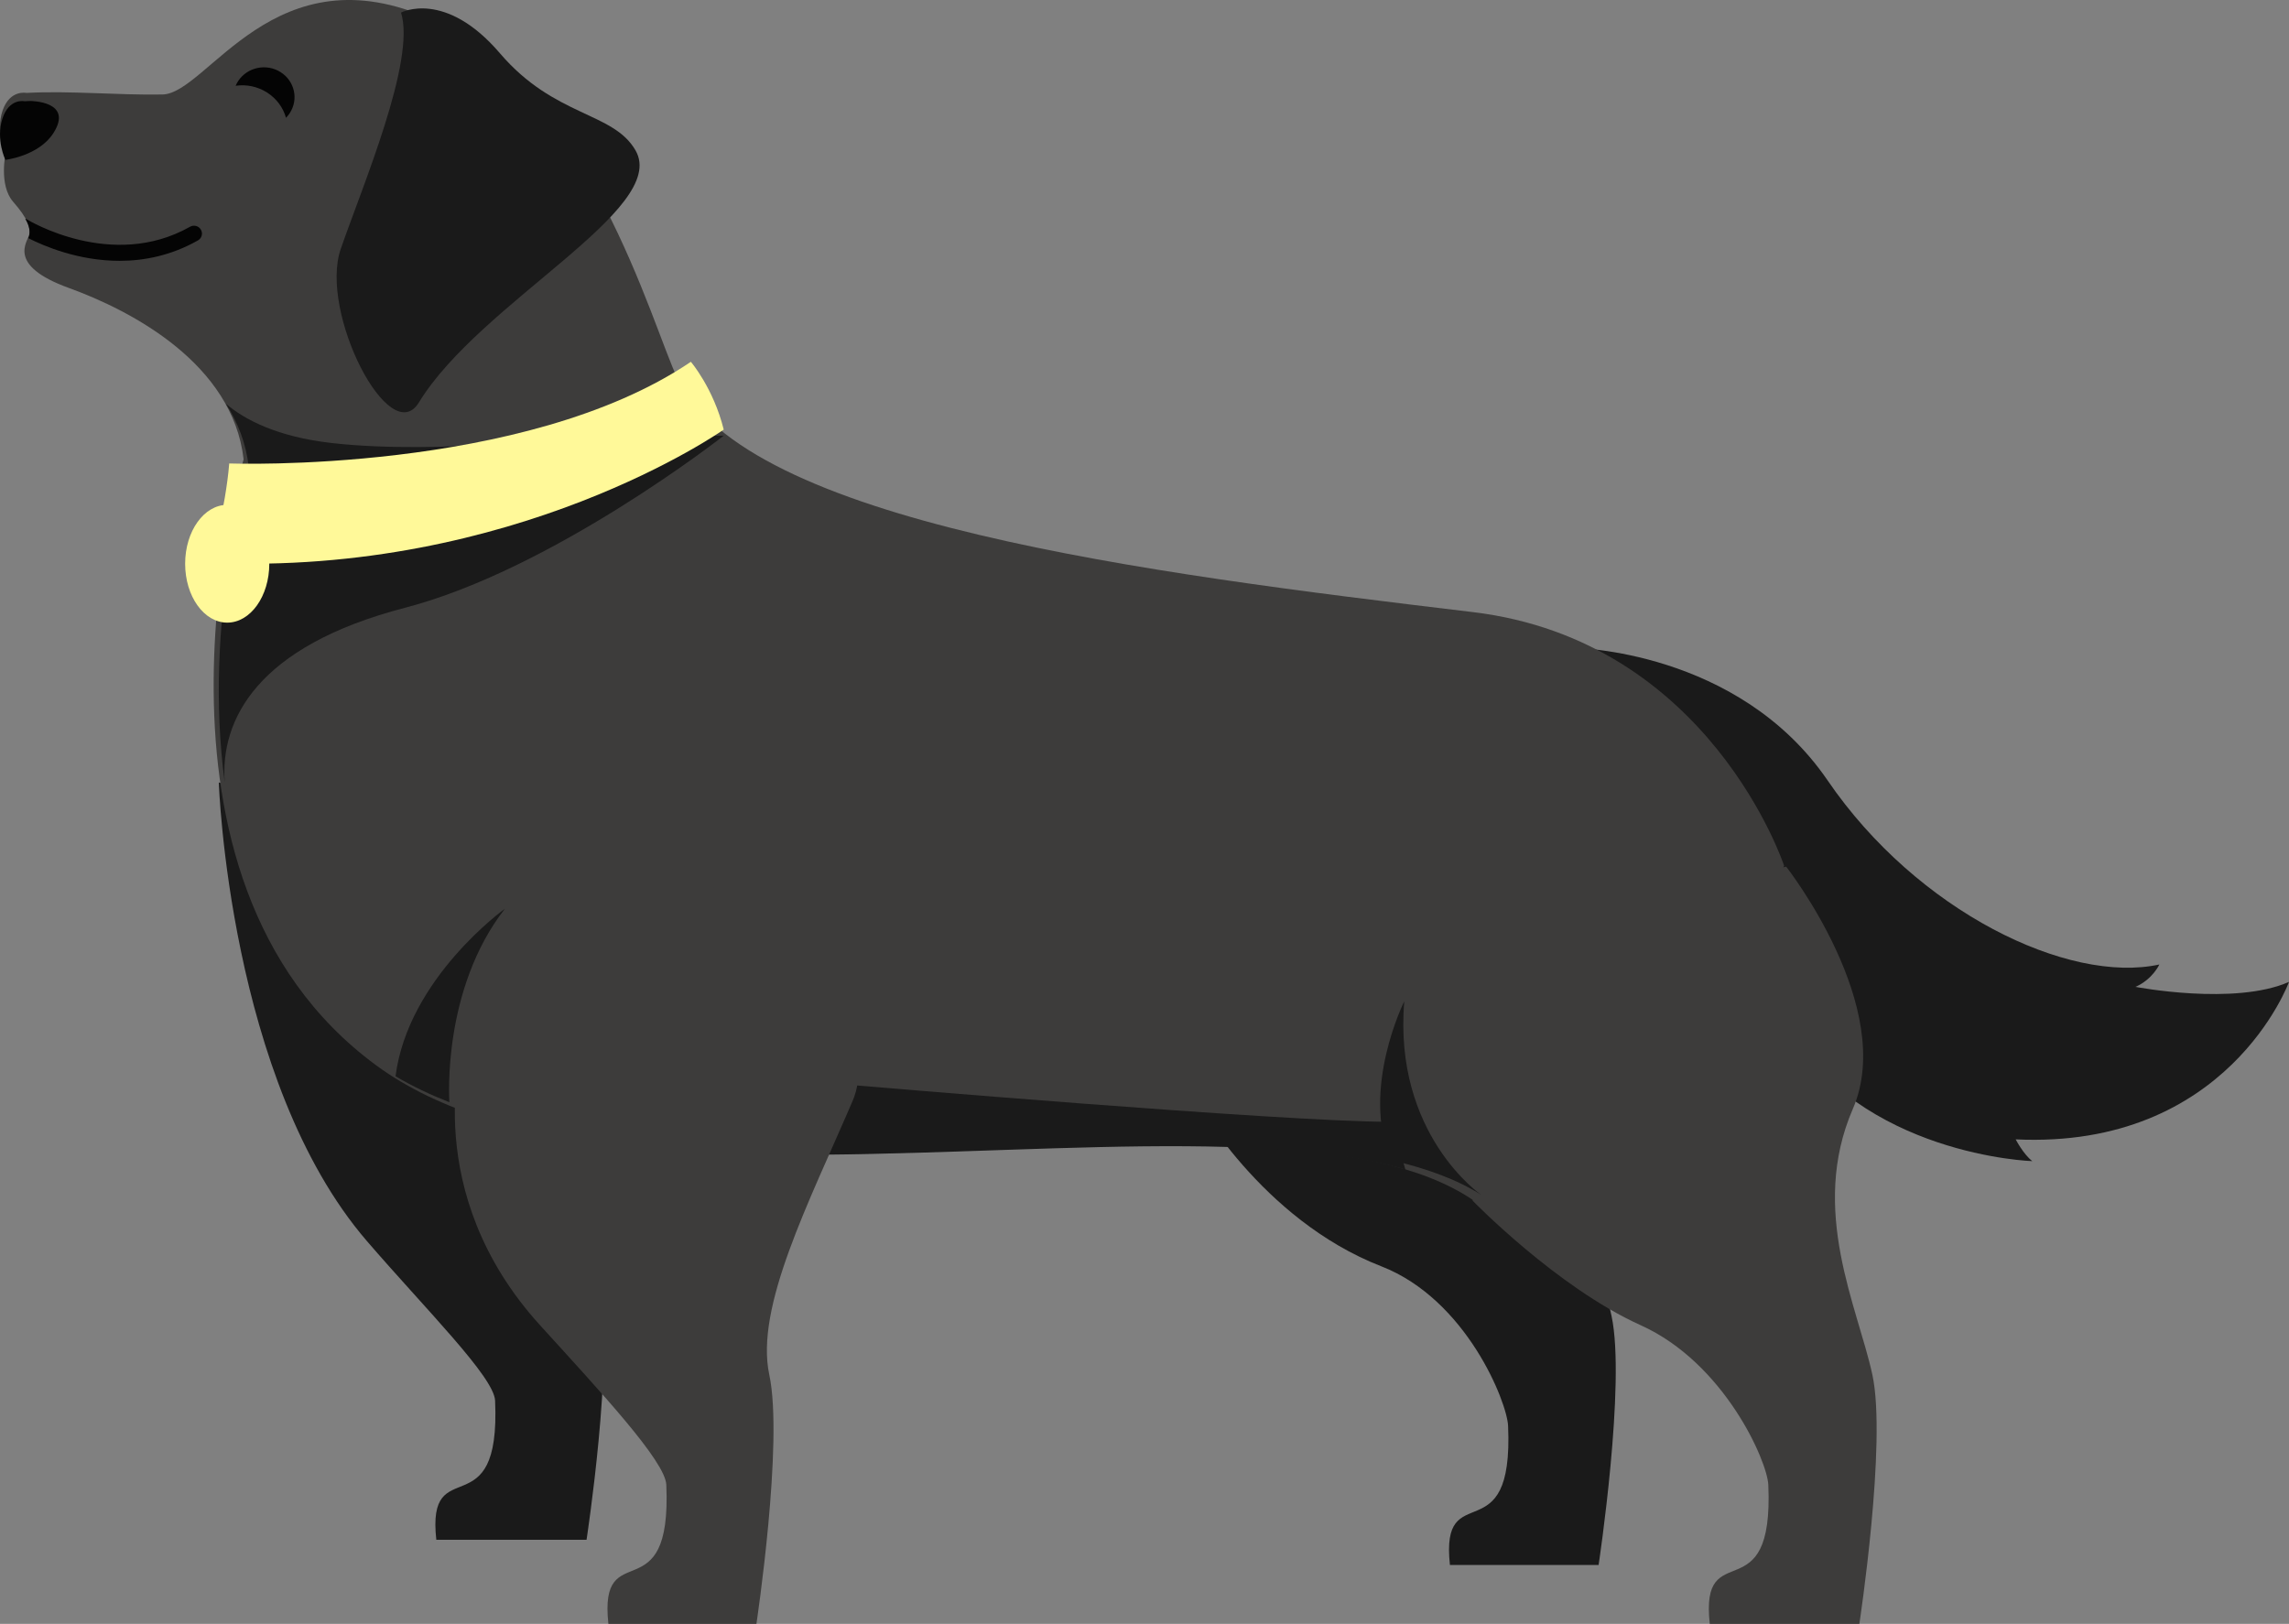 <?xml version="1.0" encoding="UTF-8"?>
<svg width="272px" height="193px" viewBox="0 0 272 193" version="1.1" xmlns="http://www.w3.org/2000/svg" xmlns:xlink="http://www.w3.org/1999/xlink">
    <rect x="0" y="0" width="272" height="193" fill="#808080" stroke="none"/>
    <!-- Generator: Sketch 56.3 (81716) - https://sketch.com -->
    <title>Group</title>
    <desc>Created with Sketch.</desc>
    <g id="Sarah-&amp;-Lucy" stroke="none" stroke-width="1" fill="none" fill-rule="evenodd">
        <g id="Web—Features-Copy" transform="translate(-464, -4028)">
            <g id="Group" transform="translate(464, 4028)">
                <path d="M26,93 C26,93 27.192,128.465 43.597,147.498 C50.639,155.667 58.709,163.656 58.832,166.463 C59.517,181.995 50.65,172.206 51.846,183 C55.498,183 69.7,183 69.7,183 C69.7,183 72.999,161.418 71.253,153.383 C69.507,145.349 76.052,132.906 81.292,120.871 C86.532,108.836 60.966,93 60.966,93 L42.335,96.486 L26,93" id="Fill-79" fill="#1A1A1A"></path>
                <path d="M142,130.666 C142,130.666 149.787,144.92 164.134,150.498 C174.264,154.438 179.084,166.657 179.206,169.463 C179.884,184.995 171.111,175.207 172.294,186 C175.909,186 189.96,186 189.96,186 C189.96,186 193.224,164.418 191.495,156.384 C189.767,148.35 184.007,136.823 189.191,124.789 C194.376,112.754 181.317,96 181.317,96 L162.885,99.488 C162.885,99.488 149.444,114.062 147.332,118.733 C145.221,123.405 142,130.666 142,130.666" id="Fill-80" fill="#1A1A1A"></path>
                <path class="tail" d="M187,77 C187,77 206.539,77.196 217.18,92.761 C227.819,108.325 245.762,116.993 256.597,114.629 C256.597,114.629 255.786,116.402 253.76,117.289 C253.76,117.289 265.515,119.555 272,116.697 C272,116.697 264.754,136.596 239.523,135.414 C239.523,135.414 240.435,137.187 241.498,138 C241.498,138 221.183,137.378 212.011,121.82 C202.081,104.975 191.137,98.474 191.137,98.474 L187,77" id="Fill-81" fill="#1A1A1A"></path>
                <path d="M80.482,44.921 C77.421,38.563 70.071,10.857 51.357,2.351 C32.644,-6.152 24.679,11.136 19.306,11.23 C13.932,11.324 8.365,10.763 3.136,11.043 C3.136,11.043 1.169,10.623 0.305,13.147 C-0.559,15.67 0.688,18.1 0.688,18.1 C0.688,18.1 -0.192,21.978 1.567,23.988 C3.328,25.997 3.615,27.024 3.471,27.866 C3.328,28.707 0.688,31.51 8.174,34.221 C15.659,36.932 27.655,43.239 28.949,54.595 C28.949,54.595 14.211,104.186 44.699,126.612 C75.186,149.04 150.645,126.127 175,142.603 C181.62,147.081 208.353,112.414 212,102.881 C212,102.881 203.188,76.119 175,72.745 C136.147,68.095 88.783,62.165 80.482,44.921" id="Fill-82" fill="#3D3C3B"></path>
                <path d="M39.434,52.655 C32.88,51.911 29.051,49.854 26.861,48 C28.255,50.193 29.23,52.667 29.55,55.45 C29.55,55.45 24.103,73.697 26.704,93 C26.153,85.567 30.512,76.813 48.097,72.241 C65.796,67.641 86,51.781 86,51.781 L70.38,51.73 C70.38,51.73 52.421,54.13 39.434,52.655" id="Fill-83" fill="#1A1A1A"></path>
                <path d="M22.998,43.985 L22.99,43.995 C22.996,44.001 23.002,44.009 23.01,44.015 C23.008,44.011 22.998,43.985 22.998,43.985" id="Fill-84" fill="#CA8A34"></path>
                <path d="M87,137.143 C115.543,137.954 148.189,133.548 167,139 C166.162,135.897 165.115,133.324 165.115,133.324 C152.465,133.324 101.738,129 101.738,129 L87.634,131.162 C87.634,131.162 87.134,134.272 87,137.143" id="Fill-85" fill="#1A1A1A"></path>
                <path d="M175,142.708 C175,142.708 185.006,153.015 194.957,157.499 C204.909,161.982 210.002,173.657 210.126,176.465 C210.808,191.997 201.979,182.207 203.169,193 C206.807,193 220.946,193 220.946,193 C220.946,193 224.231,171.42 222.492,163.384 C220.754,155.35 214.956,143.824 220.173,131.789 C225.391,119.754 212.25,103 212.25,103 L193.702,106.488 C193.702,106.488 180.176,121.062 178.05,125.734 C175.925,130.405 175,142.708 175,142.708" id="Fill-86" fill="#3D3C3B"></path>
                <path d="M54.929,124.663 C54.929,124.663 49.823,141.71 64.17,157.499 C71.382,165.437 79.055,173.657 79.177,176.465 C79.851,191.997 71.117,182.207 72.295,193 C75.894,193 89.884,193 89.884,193 C89.884,193 93.134,171.42 91.413,163.384 C89.693,155.35 96.14,142.906 101.303,130.873 C106.465,118.838 81.279,103 81.279,103 L62.926,106.488 C62.926,106.488 57.04,110.909 54.937,115.581 C52.834,120.251 54.929,124.663 54.929,124.663" id="Fill-87" fill="#3D3C3B"></path>
                <path d="M59.408,6.334 C65.924,13.956 72.886,13.259 75.528,17.888 C79.523,24.886 57.058,35.908 49.779,47.827 C46.313,53.506 37.888,37.111 40.491,29.583 C43.094,22.055 49.436,7.191 47.654,1.496 C47.654,1.496 52.891,-1.287 59.408,6.334" id="Fill-88" fill="#1A1A1A"></path>
                <path d="M3.633,12 C3.395,12.01 3.157,12.02 2.92,12.033 C2.92,12.033 1.088,11.618 0.284,14.11 C-0.521,16.601 0.641,19 0.641,19 C0.641,19 4.617,18.54 6.351,15.809 C8.769,12.001 3.654,12.016 3.633,12" id="Fill-89" fill="#040404"></path>
                <path d="M3.359,28.301 C5.248,29.263 9.337,31 14.208,31 C17.134,31 20.342,30.372 23.524,28.571 C23.978,28.313 24.134,27.743 23.874,27.296 C23.614,26.847 23.034,26.694 22.58,26.95 C13.308,32.201 3.357,26.168 3.258,26.106 C3.176,26.055 3.089,26.022 3,26 C3.494,26.846 3.572,27.437 3.482,27.956 C3.465,28.048 3.418,28.164 3.359,28.301" id="Fill-90" fill="#040404"></path>
                <path d="M33.346,8.574 C31.66,7.505 29.412,7.973 28.314,9.613 C28.191,9.798 28.088,9.994 28,10.194 C29.257,10.011 30.586,10.265 31.728,10.991 C32.878,11.721 33.65,12.806 33.986,14 C34.138,13.842 34.281,13.67 34.409,13.479 C35.507,11.838 35.031,9.643 33.346,8.574" id="Fill-91" fill="#040404"></path>
                <path d="M27.239,55.084 C27.239,55.084 62.354,56.37 82.095,43 C82.095,43 84.782,46.136 86,51.057 C86,51.057 61.272,68.518 25,66.893 C25,66.893 26.808,60.418 27.239,55.084" id="Fill-92" fill="#FFF999"></path>
                <path d="M32,67.001 C32,70.867 29.762,74 27.001,74 C24.239,74 22,70.867 22,67.001 C22,63.135 24.239,60 27.001,60 C29.762,60 32,63.135 32,67.001" id="Fill-93" fill="#FFF999"></path>
                <path d="M166.868,119 C166.868,119 161.674,129.413 165.266,137.877 C169.437,138.833 173.084,140.153 176,142 C176,142 165.547,134.853 166.868,119" id="Fill-94" fill="#1A1A1A"></path>
                <path d="M53.403,131 C53.378,130.649 52.533,117.569 60,108 C60,108 48.504,116.235 47,127.913 C48.988,129.09 51.132,130.109 53.403,131" id="Fill-95" fill="#1A1A1A"></path>
            </g>
        </g>
    </g>
</svg>